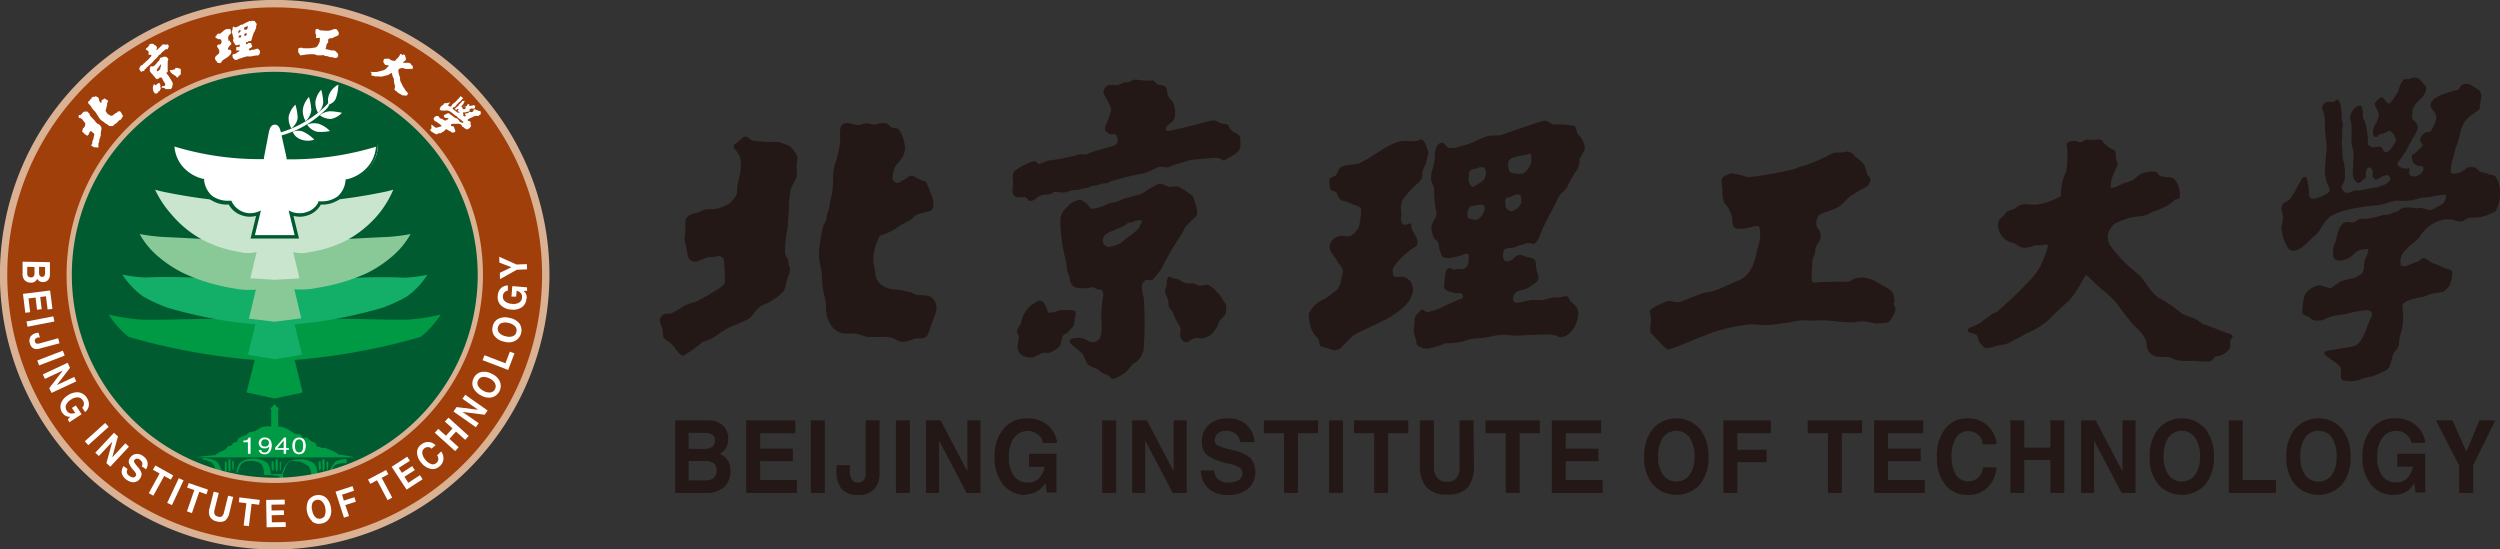 <svg xmlns="http://www.w3.org/2000/svg" xmlns:xlink="http://www.w3.org/1999/xlink" viewBox="0 0 257.94 56.69"><rect x="0" y="0" width="257.94" height="56.69" fill="#333333" stroke="none"/><defs><style>.cls-1{fill:none;}.cls-2{fill:#a13f0b;}.cls-3{fill:#dab293;}.cls-4{fill:#005c30;}.cls-5{clip-path:url(#clip-path);}.cls-6,.cls-7{fill:#094;}.cls-15,.cls-6,.cls-8,.cls-9{fill-rule:evenodd;}.cls-13,.cls-8{fill:#fff;}.cls-9{fill:#914623;}.cls-10{fill:#13ae67;}.cls-11{fill:#89c997;}.cls-12{fill:#cae5cd;}.cls-14,.cls-15{fill:#231815;}</style><clipPath id="clip-path"><path class="cls-1" d="M7.14,28.35A21.21,21.21,0,1,0,28.35,7.14,21.21,21.21,0,0,0,7.14,28.35"/></clipPath></defs><title>资源 1</title><g id="图层_2" data-name="图层 2"><g id="图层_1-2" data-name="图层 1"><path class="cls-2" d="M.38,28.35a28,28,0,1,1,28,28,28,28,0,0,1-28-28"/><path class="cls-3" d="M28.35,56.69A28.35,28.35,0,1,1,56.69,28.35,28.38,28.38,0,0,1,28.35,56.69m0-55.93A27.59,27.59,0,1,0,55.93,28.35,27.63,27.63,0,0,0,28.35.76"/><path class="cls-4" d="M7.14,28.35A21.21,21.21,0,1,1,28.35,49.56,21.2,21.2,0,0,1,7.14,28.35"/><g class="cls-5"><path class="cls-6" d="M28.32,41.68a1.76,1.76,0,0,1-.2.26c-.11.11-.26.21-.23.25l.09.08V44a3.13,3.13,0,0,0-.93.05,6.08,6.08,0,0,0-.59.35,1.6,1.6,0,0,1-.67.18c-.13,0-.33.29-.51.36a5.63,5.63,0,0,0-.54.21c-.22.11-.23.41-.36.46s-.33,0-.41.23-.42.17-.46.23-.35.42-.46.43a2.6,2.6,0,0,0-.86.46c-1.41.12-2,.23-2,.23l16.38,0A8,8,0,0,0,35,46.92a4.35,4.35,0,0,0-.82-.46,5.15,5.15,0,0,1-.56-.23c-.19-.06-.38,0-.44,0a.5.5,0,0,0-.38-.15c-.18,0-.14-.09-.21-.26s-.25-.18-.41-.26-.39-.35-.53-.39-.29,0-.38,0-.17-.29-.34-.34-.57-.07-.67-.18a6.42,6.42,0,0,0-.69-.42A2,2,0,0,0,28.7,44V42.23s.07,0,.06-.07-.14-.13-.23-.22a1.76,1.76,0,0,1-.21-.26"/><path class="cls-6" d="M20.85,47.28a.15.15,0,0,0,.14.13,2.92,2.92,0,0,1,.8.29c.45.26.52,1.17.52,1.17H23v.23h.55s-.33,0-.17.06.6,0,.55,0-.65.07-.52.07a4.07,4.07,0,0,0,.92,0c.09-.07,0-.36,0-.36h-1s0-.14-.11-.15H22.9s-.19-1-.8-1.24a3.17,3.17,0,0,0-1.25-.21"/><path class="cls-6" d="M23.2,47.58s0,.85,0,1,.18.07.18,0a7.1,7.1,0,0,0,0-.92c0-.08-.16,0-.16,0"/><path class="cls-6" d="M23.58,47.45a6,6,0,0,0,0,1.13c0,.06.2.07.2,0s0-1.1,0-1.15-.17-.09-.2,0"/><path class="cls-6" d="M24.05,47.51c-.11,0-.09.17-.09.34s0,.67.09.67.07-.59.07-.67,0-.35-.07-.34"/><path class="cls-6" d="M28.13,47.57c-.12,0-.12.09-.12.3s0,.7.14.7.09-.6.09-.72,0-.28-.11-.28"/><path class="cls-6" d="M28.57,47.37c-.18,0-.14.21-.14.41s0,.85.12.85.12-.61.12-.83,0-.43-.1-.43"/><path class="cls-6" d="M28.93,47.61c-.07,0-.07.06-.07.27s0,.69.07.69S29,48,29,47.85s0-.24-.11-.24"/><path class="cls-6" d="M33,47.57c-.12,0-.12.09-.12.3s0,.69.13.69.09-.59.09-.71,0-.28-.1-.28"/><path class="cls-6" d="M33.39,47.37c-.17,0-.14.21-.14.41s0,.85.12.85.12-.61.12-.83,0-.43-.1-.43"/><path class="cls-6" d="M33.76,47.61c-.07,0-.07.06-.07.27s0,.69.07.69.09-.59.11-.72,0-.24-.11-.24"/><path class="cls-7" d="M29.22,48.88a.84.84,0,0,0,0,.44,2.24,2.24,0,0,1-.52,0c-.07,0,.29,0,.22-.08a1.68,1.68,0,0,0-.18,0c-.08,0,.07,0,.08-.09s-.26,0-.29,0,.11-.07.11-.07l-.49,0,.1-.07h-1s.05-1.06-.56-1.3a2.16,2.16,0,0,0-1.46-.06c-.52.18-.65,1.06-.73,1.11a.09.09,0,0,1-.13,0,2.37,2.37,0,0,1,.32-.92,1.65,1.65,0,0,1,1.22-.5,2.27,2.27,0,0,1,1.7.45,2.15,2.15,0,0,1,.33,1.11l1.15,0a3.58,3.58,0,0,1,.43-1,1.63,1.63,0,0,1,1.22-.5,2.27,2.27,0,0,1,1.7.45,2.15,2.15,0,0,1,.33,1.11l1.14,0a3.14,3.14,0,0,1,.66-1.31,2.06,2.06,0,0,1,1.2-.27v.42a2.45,2.45,0,0,0-1.19.17,1.93,1.93,0,0,0-.48,1c0,.13.06.09,0,.16a2,2,0,0,1-.62.11c-.08,0,.3-.12.31-.14s-.54.13-.62.13l.33,0-.53,0,.16,0h-1s.05-1.06-.57-1.3A2.15,2.15,0,0,0,30,47.59c-.52.18-.65,1.06-.72,1.11a.75.75,0,0,0-.08.18"/></g><path class="cls-3" d="M28.35,49.83A21.48,21.48,0,1,1,49.83,28.35,21.5,21.5,0,0,1,28.35,49.83m0-42.42A20.94,20.94,0,1,0,49.29,28.35,21,21,0,0,0,28.35,7.41"/><path class="cls-8" d="M25.85,45.14h-.19c-.08.27-.22.3-.55.32v.17h.47v1.19h.27Z"/><path class="cls-8" d="M27.32,46.26a.56.56,0,0,0,.47-.2h0c-.06.44-.21.63-.48.63s-.33-.1-.35-.27h-.25c0,.16.13.45.6.45.7,0,.73-.77.73-.95s-.06-.78-.7-.78a.58.58,0,0,0-.65.58.56.56,0,0,0,.63.54"/><path class="cls-6" d="M27.36,46.07c-.17,0-.41,0-.41-.36a.36.36,0,0,1,.39-.38c.29,0,.41.17.41.36a.36.36,0,0,1-.39.38"/><polygon class="cls-8" points="29.81 46.41 29.81 46.23 29.52 46.23 29.52 45.14 29.31 45.14 28.38 46.2 28.38 46.41 29.27 46.41 29.27 46.82 29.52 46.82 29.52 46.41 29.81 46.41"/><polygon class="cls-6" points="29.26 45.47 29.27 45.47 29.27 46.23 28.62 46.23 29.26 45.47"/><path class="cls-8" d="M31.55,46c0-.35-.11-.86-.69-.86s-.7.51-.7.86.12.87.7.87.69-.52.69-.87"/><path class="cls-6" d="M31.28,46c0,.42-.13.68-.42.68s-.43-.26-.43-.68.14-.67.43-.67.42.25.42.67"/><path class="cls-8" d="M24,3c0-.1,0-.24.08-.25s.08.08.16.07a.61.61,0,0,0,.13,0l.17-.09c.11,0,.18-.11.29-.16s.18,0,.24-.06.63-.33.69-.34.13.05.18,0,.29,0,.33,0,.05.11.07.12a.41.41,0,0,1,.15.22,1.11,1.11,0,0,1-.07.2.35.35,0,0,1,0,.19,1.24,1.24,0,0,0-.12.3s-.11.15-.12.19c-.08.27-.17.46-.23.73,0,0-.06.13-.09.12a.18.18,0,0,0-.14,0s-.1,0-.13.06-.18,0-.2.09a.25.25,0,0,0,0,.17s.14,0,.16-.06.07-.08.12-.07a1.06,1.06,0,0,0,.18,0,.08.08,0,0,1,.08.07.49.49,0,0,0,.08.21.16.16,0,0,1,0,.1.45.45,0,0,1-.14.13,1.06,1.06,0,0,0-.17.1.11.11,0,0,0,0,.11c0,.06.06.06.09.06a2.23,2.23,0,0,1,.24-.08l.18,0a1.43,1.43,0,0,1,.22-.08c.07,0,.14-.07.2,0s.17.1.19.23a.41.41,0,0,1-.23.46c-.07,0,0-.05-.27,0l-.43.08a1.52,1.52,0,0,1-.23,0,1.31,1.31,0,0,0-.21,0c-.07,0-.13.06-.22.07a.77.77,0,0,0-.28.09,1.15,1.15,0,0,1-.28.07,1.09,1.09,0,0,1-.29.14c-.05,0-.19,0-.2-.08A1,1,0,0,1,24,5.92s0-.09,0-.12A.17.17,0,0,1,24,5.66s0-.07.06-.07,0,0,.09,0a1.1,1.1,0,0,0,.25-.12,2.49,2.49,0,0,1,.3-.19c0-.07,0-.09-.06-.08a.22.22,0,0,1-.14,0,.15.15,0,0,1-.12,0,.22.22,0,0,1,0-.11.65.65,0,0,1,0-.14s0-.1.06-.11l.07,0,.08,0h.08a.17.17,0,0,0,.06-.08.49.49,0,0,0,0-.16s-.05,0-.09,0l-.12.06-.11,0h-.09s0,0-.06-.07,0-.07-.05-.1-.08-.11-.1-.14a.52.52,0,0,1-.07-.16c0-.11.07-.2.05-.27a2.53,2.53,0,0,1-.1-.4s-.06-.1-.07-.17a.33.33,0,0,1,0-.14A.83.83,0,0,0,24,3"/><path class="cls-8" d="M23.83,2.92s0,.14,0,.2-.05.1,0,.23,0,.1-.1.17a2.23,2.23,0,0,0-.17.25.37.37,0,0,0,0,.25s0,.13,0,.17.09,0,.13,0,0,.06.06.12.1.12.11.18,0,.06,0,.08a1.18,1.18,0,0,0-.33.41.24.24,0,0,0,0,.15l.14,0s.12,0,.14.06a.25.25,0,0,1,.06.14c0,.21-.14.35-.3.49s-.43.28-.56.38-.19.26-.25.3-.08,0-.12,0-.09,0-.17,0,0-.1-.09-.14a.74.74,0,0,1-.12-.13.61.61,0,0,1-.08-.25.48.48,0,0,1,.22-.29s.11-.11.14-.13a.23.23,0,0,0,.08-.12.52.52,0,0,0,0-.11c0-.06,0-.1,0-.14a.18.18,0,0,0-.06-.1A.34.34,0,0,1,22.54,5s-.13-.12-.14-.19a.2.2,0,0,1,.16-.22h.12c.08,0,.13-.1.16-.17s0-.19,0-.27-.1-.09-.15-.1a.35.35,0,0,0-.17,0s-.1-.06-.12-.1,0,0-.09,0-.07-.15-.07-.19,0,0,.08-.07,0-.07.05-.11.08-.08.13-.1.14,0,.18,0c.25-.14.5-.47.75-.49a.49.49,0,0,0,.23,0c.07-.06.14.11.17.17"/><path class="cls-9" d="M25.56,2.71s0,.11,0,.14a.43.43,0,0,1-.11.21.69.69,0,0,1-.2,0c-.06,0-.08-.12-.08-.17s.22-.14.35-.2"/><path class="cls-9" d="M24.69,3.07c.09,0,.13,0,.13.12s-.09.13-.16.2-.07,0-.07,0,0-.11,0-.15.11-.1.14-.14"/><path class="cls-9" d="M25.36,3.44s.09,0,.1,0a.35.35,0,0,1,0,.12.25.25,0,0,1-.15.15s-.1,0-.1-.07,0-.11,0-.15a.37.37,0,0,0,.14-.07"/><path class="cls-9" d="M24.83,3.68a.05.05,0,0,1,.06,0,.27.27,0,0,1-.08.2s-.11,0-.17,0a.16.16,0,0,1,0-.09.21.21,0,0,1,0-.11l.19-.06"/><path class="cls-8" d="M16.57,5.94l.15,0s.1-.08.14-.08a1.17,1.17,0,0,1,.27,0c.06,0,.13.12.16.13a.24.24,0,0,1,.08.13,1.8,1.8,0,0,0-.07.27,1,1,0,0,1,0,.18c0,.2,0,.41,0,.62a1.77,1.77,0,0,1,0,.21s0,.06-.08.07-.06.08,0,.14a.53.53,0,0,0,.12.15,6.29,6.29,0,0,1,.45.74.33.33,0,0,1,0,.3s0,.16-.06.24-.06.14-.09.15a.1.1,0,0,1-.09,0s-.09,0-.12,0h-.12a.46.46,0,0,1-.17,0c-.05,0-.08,0-.15-.09s-.3,0-.32-.08.09-.12.1-.13.2,0,.23-.05.11-.12,0-.26a.47.47,0,0,0-.07-.12.85.85,0,0,1-.1-.17,1.13,1.13,0,0,1-.11-.24S16.65,8,16.63,8s-.11,0-.15,0a.6.6,0,0,1-.08.08.79.79,0,0,1-.16.08l-.09,0s-.06-.06-.1-.09L16,8a.76.76,0,0,1-.08-.11l-.15-.15c0-.07-.11-.11-.17-.2s-.13-.19-.14-.22,0-.25,0-.33l.09-.14a.4.4,0,0,1,.16,0l.09,0A.58.58,0,0,0,16,6.7s.1-.09.15-.15a.49.49,0,0,1,.1-.13s0,0,.08-.09a.45.45,0,0,0,.11-.13.23.23,0,0,1,.05-.1.59.59,0,0,1,0-.08s0,0,.07-.08"/><path class="cls-8" d="M17.5,7.23s.07,0,.13,0,.11,0,.14,0a.49.49,0,0,0,.13-.06s.1,0,.13,0L18.12,7c.05,0,.27,0,.35.07l.11,0a.35.35,0,0,1,.07.12.34.34,0,0,1,0,.15s0,.12,0,.17a.69.69,0,0,1,0,.13.31.31,0,0,1-.1.13s-.08,0-.11.07-.05.11-.08.13a.12.12,0,0,1-.14,0s-.05-.1-.09-.13a1.06,1.06,0,0,1-.19-.11c-.05-.07-.14-.06-.16-.1a.33.33,0,0,0-.15-.14.21.21,0,0,1-.05-.11s-.08-.11-.05-.17"/><path class="cls-8" d="M15.83,8.71c.1-.07.21.11.25.09a.71.71,0,0,0,.12-.13l.18-.11a.09.09,0,0,1,.07,0,.22.22,0,0,1,.05.11.38.38,0,0,1,.05.12l0,.13s-.05.07,0,.1.05.12,0,.19a.31.31,0,0,1-.07.14c0,.06-.09.06-.12.09s-.07.14-.12.17-.23.08-.3,0a.78.78,0,0,1-.05-.14s-.08-.05-.09-.08,0-.11,0-.15a.56.56,0,0,1,0-.36s.05-.11.08-.12"/><path class="cls-8" d="M15.3,4.65l.12-.05.13-.08s0,0,.1,0,.11,0,.15,0,.09.1.13.12a.36.36,0,0,1,.22.16c.09.13.05.16,0,.28s0,.1.07.06l.36-.35.2-.2s.08,0,.13,0,.1,0,.13,0a.2.2,0,0,0,.19,0,.1.1,0,0,1,.1,0l.07.13c.05.1-.07.25-.11.34s-.07,0-.15,0l-.2.15-.15.12-.13.13s-.08.09-.12.15-.09,0-.15.08a2.16,2.16,0,0,1-.16.22c-.18.19-.42.38-.42.43s-.09.06-.12.12-.09.07-.12.11-.08.07-.1.11a.29.29,0,0,1-.1.08.93.93,0,0,0-.1.1.21.21,0,0,1-.1.06L15.1,7s0,.08-.1.12-.08.09-.09.1,0,.08-.06.11,0,0-.11,0-.1.08-.15.08-.1-.06-.13-.13l-.08-.12a.15.15,0,0,1,0-.11,1,1,0,0,1,.19-.32s.08,0,.11,0,.08-.12.12-.15a2,2,0,0,0,.34-.31c.06-.06.14-.07.15-.12l.25-.28s.09-.08.08-.14-.05-.06-.06-.08-.07,0-.11,0a.16.16,0,0,1-.12,0s0-.06,0-.1a.87.87,0,0,1,0-.1.35.35,0,0,0,0-.12c0-.07-.22-.16-.26-.2a.12.12,0,0,1,0-.11c0-.07.09-.08.14-.12a.24.24,0,0,0,.07-.09l.09-.06s0-.06.06-.09"/><path class="cls-9" d="M16.51,6.73a.31.31,0,0,1,.1-.08s0,.08,0,.14a.74.74,0,0,1-.06.18c0,.09,0,.14-.08.21a.58.58,0,0,1-.13.14.1.1,0,0,1-.14,0,.14.14,0,0,1,0-.15,1.19,1.19,0,0,1,.15-.21.93.93,0,0,0,.05-.1s.06,0,.08-.1"/><path class="cls-8" d="M49,10.9a.28.28,0,0,1,0,.22c0,.07-.13.1-.2.09a.58.58,0,0,0-.24,0s-.12.07-.12.11a.23.23,0,0,1,0,.16c0,.05-.14,0-.42.12l-.25,0s0,.14.05.19-.12.08,0,.16.19.09.23,0-.06-.09-.07-.13.08-.15.1-.14a.18.18,0,0,0,.12,0s.08,0,.11,0,0-.1.11-.12a.17.17,0,0,1,.14,0s.09,0,.13,0l.12-.06c.07-.07,0-.19.1-.22s.46.16.51.17.05,0,.07,0a.13.13,0,0,1,.11.09,1.27,1.27,0,0,1,0,.18.13.13,0,0,1-.06.11s-.15.07-.16.12-.17,0-.27,0-.27.09-.4.15a.49.49,0,0,0-.13.06l-.15.07a.74.74,0,0,0-.17.12s0,.07,0,.09.17.06.2.07.08.05.09.09,0,.1,0,.12,0,0,0,.11.07.07.06.13a.59.59,0,0,1-.17.26.58.58,0,0,1-.26.13.74.74,0,0,1-.36-.23s-.08-.06-.13,0A.19.19,0,0,1,47.7,13s-.09-.1-.15-.15a.57.57,0,0,0-.42-.08.41.41,0,0,1-.19,0h-.25a.24.24,0,0,0-.16.11s0,0,0,.08.13,0,.17.08.1,0,.13,0,0,.12.06.21a1.6,1.6,0,0,0,.08.2s0,.08,0,.12-.12.1-.19.1a.25.25,0,0,1-.15,0l-.17-.12-.13-.07c-.06,0-.27-.2-.33-.14s-.1.12-.16.16l-.16.12a.5.5,0,0,0-.19.12.29.29,0,0,1-.17,0c-.11,0-.23.16-.34.1a1.67,1.67,0,0,1-.23-.12c-.09-.08-.11-.06-.17-.1a.53.53,0,0,1-.19-.21c0-.05.07-.1.11-.13s0-.34,0-.39.08,0,.15.06.23.18.3.22.4-.09.55-.13.08,0,0-.13a1.41,1.41,0,0,0-.21-.16,1.18,1.18,0,0,1-.22-.17s-.19-.08-.22-.11-.1-.07-.1-.18a.24.24,0,0,0,0-.09s.07-.1.09-.12a1.18,1.18,0,0,1,.18-.11.33.33,0,0,1,.28.08s.06.13.09.16a1.13,1.13,0,0,0,.2.05c.07,0,.12.09.18.12a.47.47,0,0,0,.14.05s.06,0,.09,0,.09-.08.13-.09a.64.64,0,0,0,.16-.06s-.06-.08-.08-.1-.1,0-.16,0a.49.49,0,0,1-.17-.06.16.16,0,0,1-.08-.1c0-.06,0-.07,0-.11a.35.35,0,0,1,.15-.1c.05,0,.18-.13.34-.12s.09.12.14.13l.08,0a1.49,1.49,0,0,1,.14.12l.17.12s.08.08.13.09l.12.06.09,0a1.54,1.54,0,0,1,.12.13s.09.08.1.1,0,.09.08.14.14,0,.17.07.18,0,.19-.06a1,1,0,0,0-.17-.14s-.14-.13-.18-.15a.75.75,0,0,1-.27-.23.53.53,0,0,0-.15-.11l-.16-.1a1.65,1.65,0,0,0-.23-.2l-.18-.13a.9.9,0,0,0-.27-.12.94.94,0,0,0-.27,0,.24.24,0,0,1-.12,0c-.17,0-.32,0-.43-.07a.13.13,0,0,1,0-.14.68.68,0,0,1,.16-.28c.08-.07.14,0,.24-.21a.14.14,0,0,1,.13-.06.2.2,0,0,0,.1,0,3.23,3.23,0,0,0,.42-.09s0,0,0,0a1,1,0,0,1-.17.23.07.07,0,0,0,0,.12.5.5,0,0,0,.18.09s.07,0,.09,0,0-.09.06-.12l.12-.16.31-.24a4,4,0,0,1,.28-.31.7.7,0,0,0,.15-.18c0-.05.1-.08.15,0l.08.08s0,0,.07,0,0,0,0,.08a1.06,1.06,0,0,1-.09.11s-.1.09-.11.12a.13.13,0,0,1-.07.08.2.2,0,0,0-.09.07s-.08.05-.11.09l-.19.2s-.05.11-.12.16l-.1.09c-.06,0-.14,0-.16.07a.14.14,0,0,0,0,.11s.11.06.14.09l.09.09a.78.78,0,0,1,.18.13.41.41,0,0,0,.11.06.26.26,0,0,0,.11,0,.05.05,0,0,0,.06,0c0-.05,0-.07-.08-.1s-.11,0-.11-.06,0-.07.05-.1.07-.09,0-.11-.11,0-.13.06-.07,0-.1,0-.07,0-.09,0a.18.18,0,0,1,.06-.17,2.41,2.41,0,0,0,.24-.21c.06,0,.09-.13.14-.17l.22-.21.06-.09a.26.26,0,0,1,.15-.05.15.15,0,0,1,.12,0s0,.11-.09.16a.11.11,0,0,0,0,.09,1.44,1.44,0,0,1-.22.27c-.05,0,0,.06,0,.09s.11.09.11.14,0,.08,0,.1.18,0,.22,0,.11-.18.09-.21-.09,0-.14-.07-.08,0-.1,0S47.89,11,48,11a.48.48,0,0,0,.16-.07.75.75,0,0,0,.09-.18s.14,0,.16,0,0,.13,0,.16.17,0,.26,0,.15-.09.23-.06,0,.05.07.06.06,0,.07.05"/><path class="cls-8" d="M8.16,11.87s.09,0,.13,0,.09-.09.15-.13l.13-.15a.35.35,0,0,1,.11-.07s.08,0,.12,0a.4.4,0,0,1,.22,0,.65.65,0,0,1,.08.09l.14.13s0,.12.08.22a1.14,1.14,0,0,0,.14.16l.27.28.15.19.13.14a.18.18,0,0,0,.13.06l.07.05.11.06s.06.13.14.24a.2.2,0,0,1,0,.16,1,1,0,0,1-.06.33c0,.1,0,.26,0,.33a1.71,1.71,0,0,1-.09.27,1.23,1.23,0,0,0-.08.38c0,.06-.06.13-.08.2a2.73,2.73,0,0,1,0,.39c0,.06-.18,0-.27,0a.55.55,0,0,0-.16,0c-.05,0-.1-.07-.14-.09l-.14-.06a.14.14,0,0,1,0-.13s.07-.06.08-.1a1.3,1.3,0,0,0,0-.21.77.77,0,0,1,.09-.2c.05-.13.06-.29.09-.39s.05-.17,0-.23l-.28-.25a.17.17,0,0,0-.1,0,.5.5,0,0,1-.1.14.77.77,0,0,0-.06.15s0,.08-.07.09A.11.11,0,0,1,9,14a.91.91,0,0,1-.16-.11.31.31,0,0,1-.12-.07,1,1,0,0,0-.19-.19.16.16,0,0,1,0-.22c0-.07,0-.15.1-.21a1.47,1.47,0,0,0,.1-.13.94.94,0,0,0,.07-.22c0-.08,0-.15-.07-.22s-.16-.23-.27-.34a.32.32,0,0,0-.28-.11.09.09,0,0,1-.06-.06.36.36,0,0,0,0-.15.08.08,0,0,1,0-.08"/><path class="cls-8" d="M9.57,10c.06-.05.1,0,.14,0s.06,0,.08-.05a.17.17,0,0,1,.12,0,.61.61,0,0,1,.22.12c.13.13.07.25.12.36a1.37,1.37,0,0,0,.1.14c.08.05.16,0,.14-.08s0-.12,0-.16.12,0,.22-.12.19.05.27.07a.44.44,0,0,1,.15.1.09.09,0,0,1,0,.12l-.08.16a.35.35,0,0,0,0,.17c0,.08-.05.13-.06.22a1,1,0,0,1-.1.34c0,.07.13.25.18.32a.58.58,0,0,0,.13.11c.09,0,.14.12.27.13a.39.39,0,0,0,.25-.11,1.09,1.09,0,0,1,.13-.11s.09-.07.11-.07.1,0,.11-.06a.61.61,0,0,1,.15-.12c.08,0,.19,0,.25.09s.08.17.13.25.09.12.08.18-.09.12-.12.17a.43.43,0,0,1-.1.18s-.11,0-.14.07a.46.46,0,0,0-.16.14l-.15.16a1.46,1.46,0,0,0-.16.09c-.07.05-.14.16-.2.19l-.14,0a1,1,0,0,1-.23,0,1.81,1.81,0,0,1-.19-.15l-.24-.14-.13-.11a.61.61,0,0,0-.14-.1,1.28,1.28,0,0,1-.21-.16c-.09-.09-.08-.13-.25-.33,0,0,0-.11-.06-.13s-.06-.11-.12-.18-.11-.17-.13-.19l-.23-.24a.71.71,0,0,1-.12-.18,1.87,1.87,0,0,0-.2-.28,1.14,1.14,0,0,1-.16-.16c0-.07,0-.1,0-.15s.1-.07.14-.11a.83.83,0,0,0,.07-.13s.09-.05.11-.07,0-.11.09-.15"/><path class="cls-8" d="M34.73,3.05a.26.26,0,0,1,.09.09,2,2,0,0,1,.12.19.76.76,0,0,1,0,.16s0,.09,0,.11-.15.11-.31.17a1,1,0,0,0-.23.11.48.48,0,0,1-.18.07c-.17,0-.3,0-.35.13s0,.11,0,.27a.25.25,0,0,1-.08.1.18.18,0,0,0-.06.1.53.53,0,0,1-.06.1s0,.07,0,.11-.09.26-.06.31a4,4,0,0,1,.55.13c.07,0,.11,0,.16,0l.14,0,.14.07.13.12c0,.05.14.09.15.2a.66.66,0,0,1,0,.14,0,0,0,0,0,0,0,.09.09,0,0,1,0,.07.2.2,0,0,1-.08.1.18.18,0,0,1-.12.08l-.19,0a1.21,1.21,0,0,0-.19-.08l-.21,0-.34-.11s-.25,0-.31-.08a.81.81,0,0,0-.32,0l-.32,0c-.11,0-.24-.08-.34-.1a3.09,3.09,0,0,0-.65,0c-.27,0-.79.12-.82.1s-.13-.2-.22-.34a.38.38,0,0,1,0-.16.49.49,0,0,0,0-.2c.05-.06.31-.09.35-.09s.12.06.18.06l.42,0H32l.46-.07c.3,0,.4-.37.47-.48A.61.61,0,0,0,33,4.07c0-.06,0-.14,0-.16s-.13,0-.17,0a.4.4,0,0,1-.21,0c-.06,0,0-.12,0-.2a.54.54,0,0,0-.07-.26.4.4,0,0,1,0-.19s0-.15,0-.18.1-.08.19-.1.18.11.26.14a6.26,6.26,0,0,0,.7.05h.21A2.33,2.33,0,0,0,34.46,3a.36.36,0,0,1,.14,0c.07,0,.1,0,.13,0"/><path class="cls-8" d="M41.58,5.58c.05,0,.21.1.21.13a.4.4,0,0,0,.08.23c0,.06,0,.08,0,.14s0,.09,0,.12l-.21.16s-.09.1-.07.12.06,0,.1,0l.13,0s.1,0,.15,0,.17,0,.2,0,.22.07.22.12.08.11.16.18.05.22,0,.33,0,.06-.09,0-.08,0-.15,0a1.17,1.17,0,0,1-.31,0,.37.37,0,0,1-.18,0,.83.83,0,0,0-.18-.07,1,1,0,0,0-.3,0,.56.56,0,0,0-.16.07.25.25,0,0,0-.08.21,2.48,2.48,0,0,0,.17.67c0,.11,0,.39.11.53a3.42,3.42,0,0,1,.19.4,1.24,1.24,0,0,0,.14.18,1.18,1.18,0,0,1,.08.16l.25.3s.08.07.08.11-.07,0-.08.07,0,.09-.08.1a.25.25,0,0,1-.24,0s-.08,0-.11,0-.06,0-.08,0a.79.79,0,0,1-.16-.1s-.11-.05-.18-.1A.53.53,0,0,1,41,9.51c-.06-.11-.16-.11-.22-.17a.23.23,0,0,1-.08-.17.56.56,0,0,0,0-.48,3.41,3.41,0,0,1-.06-.43s0-.2-.06-.25-.13-.41-.16-.47-.26.16-.42.21-.28.06-.5.13a1.14,1.14,0,0,1-.45,0c-.08,0-.26,0-.32,0s-.2-.06-.26-.07a.29.29,0,0,1-.14,0s0-.08,0-.12,0-.12,0-.16l-.09-.1s0-.06.12,0h.21l.16,0s.07,0,.1,0a7.63,7.63,0,0,0,.79-.2A1,1,0,0,0,40,6.9s.11-.08.12-.12-.07,0-.1-.06l-.08,0a.53.53,0,0,0-.12,0,.19.19,0,0,1-.1-.06c-.05,0-.05-.11-.12-.16a.32.32,0,0,1,0-.33c0-.07.07-.11.13-.11a1,1,0,0,1,.14,0s.08,0,.13,0a.38.38,0,0,1,.12,0c.05,0,.15.1.22.14a1.11,1.11,0,0,0,.44.08.85.85,0,0,1,.27-.3,1.15,1.15,0,0,0,.14-.2.62.62,0,0,0,.1-.19.06.06,0,0,1,.09,0c.11,0,.11.07.14.09s.1,0,.13,0"/><path class="cls-7" d="M28.35,41.12l-2.91-.63.84-3.35a66,66,0,0,1-13-2.38,9.33,9.33,0,0,1-2.07-2.31,19.54,19.54,0,0,0,3.29.52c2.92.12,7.5-.27,10.81.09,0,0,1.53,0,3.06,0s3.06,0,3,0c3.31-.36,7.89,0,10.81-.09a19.54,19.54,0,0,0,3.29-.52,9.11,9.11,0,0,1-2.07,2.31,65.74,65.74,0,0,1-13,2.38l.83,3.35Z"/><path class="cls-10" d="M28.35,29c2.18,0,4.43,0,4.41,0a55.57,55.57,0,0,1,9-.35,14.34,14.34,0,0,0,2.33-.3A8,8,0,0,1,42,30.58a15.85,15.85,0,0,1-2.59,1.19,51.38,51.38,0,0,1-6.23,1.38c-1,.12-1.94.25-2.78.31l.77,3.14-2.79.47-2.8-.47.77-3.14c-.84-.06-1.8-.19-2.77-.31a51,51,0,0,1-6.23-1.38,15.48,15.48,0,0,1-2.59-1.19,8.08,8.08,0,0,1-2.13-2.25,14.34,14.34,0,0,0,2.33.3,55.57,55.57,0,0,1,9,.35s2.23,0,4.42,0"/><path class="cls-11" d="M28.37,33.19h-.05l-2.64-.31.72-3a8.1,8.1,0,0,1-2.35-.14A19.63,19.63,0,0,1,19,28.22a12.39,12.39,0,0,1-2.59-1.68,8.39,8.39,0,0,1-2-2.39,21,21,0,0,0,2.28.29c1.33.07,3.88.16,7.36.45,0,0,2.19,0,4.34,0s4.32,0,4.33,0c3.48-.29,6-.38,7.37-.45a20.3,20.3,0,0,0,2.27-.29,8.39,8.39,0,0,1-2,2.39,12.13,12.13,0,0,1-2.59,1.68,19.63,19.63,0,0,1-5.06,1.48,8,8,0,0,1-2.34.14l.71,3Z"/><path class="cls-12" d="M28.35,28.87l-2.52-.16L26.48,26a3.42,3.42,0,0,1-1.75,0,12.41,12.41,0,0,1-3.64-1.16,10.94,10.94,0,0,1-3.39-2.71A10.57,10.57,0,0,1,16,19.57a12.74,12.74,0,0,0,1.37.32,55.25,55.25,0,0,0,8,1h5.84a55,55,0,0,0,8-1,12.74,12.74,0,0,0,1.37-.32A10.46,10.46,0,0,1,39,22.16a11.1,11.1,0,0,1-3.4,2.71A12.32,12.32,0,0,1,32,26a3.42,3.42,0,0,1-1.75,0l.65,2.72Z"/><path class="cls-13" d="M26.07,24.43,26.66,22a2.51,2.51,0,0,1-1.59.05,2.17,2.17,0,0,1-1.37-1.14,3,3,0,0,1-2-.56,2.75,2.75,0,0,1-.86-1.72,4.27,4.27,0,0,1-2.24-1.4,3.84,3.84,0,0,1-.84-2.38A29.8,29.8,0,0,0,27,16.24l.49-2.54c.06-.27.18-1,.83-1h0c.64,0,.77.78.82,1l.49,2.54A29.8,29.8,0,0,0,39,14.87a3.78,3.78,0,0,1-.84,2.38,4.23,4.23,0,0,1-2.24,1.4A2.69,2.69,0,0,1,35,20.37a3,3,0,0,1-2,.56,2.14,2.14,0,0,1-1.36,1.14A2.53,2.53,0,0,1,30,22l.6,2.41Z"/><path class="cls-4" d="M30.85,24.61h-5l.57-2.33a2.8,2.8,0,0,1-.65.08,2.36,2.36,0,0,1-.75-.12,2.41,2.41,0,0,1-1.42-1.13h-.13a3,3,0,0,1-1.89-.61,2.8,2.8,0,0,1-.91-1.72,4.28,4.28,0,0,1-2.22-1.43,4,4,0,0,1-.88-2.49v-.24l.24.07a29.32,29.32,0,0,0,9,1.37h0c.1-.52.44-2.23.47-2.4v0c.06-.32.22-1.16,1-1.16h0c.76,0,.93.84,1,1.16v0c0,.17.37,1.88.47,2.4h0a29.32,29.32,0,0,0,9-1.37l.24-.07v.24a4,4,0,0,1-.88,2.49A4.28,4.28,0,0,1,36,18.79a2.78,2.78,0,0,1-.9,1.72,3.13,3.13,0,0,1-2,.6,2.34,2.34,0,0,1-1.42,1.13,2.31,2.31,0,0,1-.75.12,2.88,2.88,0,0,1-.65-.08Zm-4.55-.35h4.1l-.62-2.54.32.14a2.6,2.6,0,0,0,.83.14,1.91,1.91,0,0,0,.64-.1,2,2,0,0,0,1.26-1l0-.13.14,0h.23a2.68,2.68,0,0,0,1.66-.53,2.48,2.48,0,0,0,.79-1.59V18.5l.14,0A4.07,4.07,0,0,0,38,17.14a3.59,3.59,0,0,0,.79-2,30.24,30.24,0,0,1-8.91,1.3h-.31l0-.14L29,13.74v0c-.09-.43-.23-.88-.64-.88h0c-.42,0-.56.45-.64.88v0l-.49,2.54,0,.14h-.32a30.24,30.24,0,0,1-8.91-1.3,3.67,3.67,0,0,0,.79,2,4.08,4.08,0,0,0,2.14,1.33l.13,0v.14a2.54,2.54,0,0,0,.79,1.59,2.71,2.71,0,0,0,1.67.53h.22l.14,0,.05.13A2.15,2.15,0,0,0,25.76,22a2.53,2.53,0,0,0,.83-.14l.33-.14Z"/><path class="cls-13" d="M28.11,13.86a2.58,2.58,0,0,0,.56-.12,11.23,11.23,0,0,0,5-2.88c.11-.12.26-.31.26-.31.12-.21.21.14-.2.64a10.54,10.54,0,0,1-5.6,3c-.27,0-.31-.33,0-.37"/><path class="cls-8" d="M30.08,13.27A2,2,0,0,1,29.79,12a2.42,2.42,0,0,1,.69-1.2,5.41,5.41,0,0,1,.23,1.34c0,.57-.63,1.11-.63,1.11"/><path class="cls-8" d="M31.55,12.52a2.07,2.07,0,0,1-.3-1.27A2.48,2.48,0,0,1,31.88,10a5.73,5.73,0,0,1,.24,1.36,1.84,1.84,0,0,1-.57,1.13"/><path class="cls-8" d="M30.18,13.6a1.46,1.46,0,0,1,1.13,0,4.09,4.09,0,0,1,1.12.81,2.08,2.08,0,0,1-1.32,0,1.41,1.41,0,0,1-.93-.86"/><path class="cls-8" d="M32.82,11.65a2.06,2.06,0,0,1-.27-1.21,2.37,2.37,0,0,1,.59-1.18,5.68,5.68,0,0,1,.21,1.3,1.73,1.73,0,0,1-.53,1.09"/><path class="cls-8" d="M33.9,10.77a1,1,0,0,0,.79-.73,4.44,4.44,0,0,0,.22-1.31,2,2,0,0,0-.87.86,1.55,1.55,0,0,0-.14,1.18"/><path class="cls-8" d="M31.68,12.86a1.89,1.89,0,0,1,1.22-.08,2.9,2.9,0,0,1,1.14.74,4.37,4.37,0,0,1-1.35.07,1.75,1.75,0,0,1-1-.73"/><path class="cls-8" d="M33,11.89a1.8,1.8,0,0,1,1.12-.41,7,7,0,0,1,1.16.16,2.15,2.15,0,0,1-1.1.63A1.85,1.85,0,0,1,33,11.89"/><path class="cls-13" d="M5.15,27.05v1.26a.89.89,0,0,1-.2.59.69.69,0,0,1-.53.2.65.65,0,0,1-.53-.25l-.06-.09a.42.42,0,0,1-.09.16.61.61,0,0,1-.55.24.84.84,0,0,1-.65-.25,1,1,0,0,1-.21-.73V27Zm-2.34.48v.66a.4.4,0,0,0,.09.32.41.41,0,0,0,.3.11.3.3,0,0,0,.26-.1.5.5,0,0,0,.1-.33v-.64Zm1.22,0v.62a.52.52,0,0,0,.08.31.29.29,0,0,0,.25.1.23.23,0,0,0,.22-.1.63.63,0,0,0,.07-.32v-.59Z"/><polygon class="cls-13" points="2.37 30.32 5.17 29.97 5.41 31.87 5.16 31.9 4.91 31.93 4.74 30.57 4.15 30.64 4.3 31.9 4.06 31.93 3.82 31.96 3.67 30.7 2.94 30.79 3.11 32.21 2.86 32.24 2.61 32.27 2.37 30.32"/><polygon class="cls-13" points="5.5 32.64 5.56 32.9 5.61 33.17 2.84 33.71 2.79 33.44 2.73 33.17 5.5 32.64"/><path class="cls-13" d="M6,34.9l.07.26.07.26-2,.53a.9.9,0,0,1-.68,0,.8.8,0,0,1-.38-.54.83.83,0,0,1,.07-.69,1.1,1.1,0,0,1,.67-.38l.16,0,.14.5L4,34.8a.76.76,0,0,0-.35.17.28.28,0,0,0-.05.27.29.29,0,0,0,.15.2.52.52,0,0,0,.3,0Z"/><polygon class="cls-13" points="6.48 36.18 6.58 36.43 6.67 36.69 4.04 37.7 3.94 37.45 3.85 37.19 6.48 36.18"/><polygon class="cls-13" points="4.63 39.09 4.53 38.86 4.42 38.63 6.98 37.43 7.1 37.69 7.22 37.95 5.86 39.73 7.66 38.89 7.76 39.12 7.87 39.35 5.31 40.54 5.2 40.3 5.08 40.05 6.48 38.23 4.63 39.09"/><path class="cls-13" d="M6.45,42.63a1.13,1.13,0,0,1-.16-1A1.62,1.62,0,0,1,7,40.79a1.68,1.68,0,0,1,1.11-.31,1.2,1.2,0,0,1,.85.57,1.19,1.19,0,0,1,.21.79,1.08,1.08,0,0,1-.39.68l-.3-.46a.46.46,0,0,0,.17-.33.52.52,0,0,0-.09-.39A.63.63,0,0,0,8.05,41a1.19,1.19,0,0,0-.73.23,1.2,1.2,0,0,0-.51.56.66.66,0,0,0,.1.61h0a.57.57,0,0,0,.48.27,1.27,1.27,0,0,0,.37-.07h0l-.34-.51.41-.26.59.91-1.27.83L7,43.27,7.24,43H7.18a.85.85,0,0,1-.74-.41Z"/><polygon class="cls-13" points="10.85 43.64 11.03 43.84 11.21 44.04 9.11 45.93 8.93 45.73 8.75 45.53 10.85 43.64"/><polygon class="cls-13" points="10.2 47.05 10.02 46.88 9.83 46.71 11.76 44.65 11.96 44.84 12.17 45.03 11.58 47.19 12.93 45.74 13.12 45.91 13.3 46.09 11.38 48.15 11.18 47.97 10.98 47.78 11.59 45.57 10.2 47.05"/><path class="cls-13" d="M14.62,48.11a.46.46,0,0,0,.06-.36.63.63,0,0,0-.25-.32.45.45,0,0,0-.31-.11.34.34,0,0,0-.26.16.21.21,0,0,0,0,.23,3.36,3.36,0,0,0,.32.43,1.89,1.89,0,0,1,.43.7.9.9,0,0,1-.79.92,1.25,1.25,0,0,1-.77-.27,1.17,1.17,0,0,1-.48-.65,1,1,0,0,1,.18-.75l.42.31a.46.46,0,0,0-.08.37.59.59,0,0,0,.25.33.76.76,0,0,0,.38.16.31.31,0,0,0,.32-.37,1.51,1.51,0,0,0-.27-.38,2.19,2.19,0,0,1-.47-.75.63.63,0,0,1,.15-.56.81.81,0,0,1,.6-.36,1,1,0,0,1,.74.24,1,1,0,0,1,.43.61,1,1,0,0,1-.15.73Z"/><polygon class="cls-13" points="16.47 48.85 15.78 48.47 15.9 48.25 16.03 48.03 17.87 49.05 17.75 49.27 17.63 49.49 16.94 49.11 15.82 51.14 15.58 51.01 15.35 50.88 16.47 48.85"/><polygon class="cls-13" points="18.45 49.33 18.69 49.45 18.94 49.56 17.74 52.12 17.5 52 17.25 51.89 18.45 49.33"/><polygon class="cls-13" points="20.05 50.56 19.31 50.31 19.39 50.07 19.47 49.84 21.46 50.52 21.38 50.76 21.3 51 20.56 50.74 19.8 52.94 19.55 52.85 19.29 52.76 20.05 50.56"/><path class="cls-13" d="M23.66,52.94a1.32,1.32,0,0,1-.45.79,1.08,1.08,0,0,1-.85.06,1,1,0,0,1-.69-.46,1.21,1.21,0,0,1-.05-.9l.43-1.7.26.06.26.07-.43,1.72a.72.72,0,0,0,0,.47.43.43,0,0,0,.33.24.46.46,0,0,0,.41,0,.75.75,0,0,0,.23-.42l.43-1.73.26.07.26.06Z"/><polygon class="cls-13" points="25.42 51.92 24.64 51.82 24.67 51.57 24.7 51.32 26.8 51.58 26.77 51.83 26.73 52.08 25.96 51.98 25.68 54.29 25.41 54.25 25.14 54.22 25.42 51.92"/><polygon class="cls-13" points="27.51 54.4 27.46 51.58 29.37 51.55 29.38 51.8 29.38 52.05 28.01 52.07 28.02 52.67 29.29 52.65 29.3 52.89 29.3 53.13 28.03 53.16 28.05 53.89 29.47 53.87 29.48 54.12 29.48 54.37 27.51 54.4"/><path class="cls-13" d="M32.22,53.79a1.91,1.91,0,0,1-.42-2.13,1.24,1.24,0,0,1,1.79-.35,1.68,1.68,0,0,1,.54,1A1.58,1.58,0,0,1,34,53.44a1.13,1.13,0,0,1-.82.57,1.12,1.12,0,0,1-1-.22m1.33-.63a1.26,1.26,0,0,0,.05-.74,1.24,1.24,0,0,0-.33-.68.6.6,0,0,0-.56-.16.58.58,0,0,0-.45.36,1.22,1.22,0,0,0,0,.75,1.24,1.24,0,0,0,.32.67.64.64,0,0,0,1-.2"/><polygon class="cls-13" points="35.49 53.41 34.62 50.73 36.37 50.16 36.45 50.4 36.53 50.63 35.29 51.04 35.48 51.65 36.57 51.3 36.64 51.53 36.72 51.76 35.63 52.11 36.01 53.24 35.75 53.33 35.49 53.41"/><polygon class="cls-13" points="38.9 49.55 38.21 49.92 38.09 49.7 37.97 49.48 39.84 48.49 39.95 48.71 40.07 48.93 39.38 49.3 40.47 51.34 40.23 51.47 39.99 51.6 38.9 49.55"/><polygon class="cls-13" points="41.95 50.52 40.41 48.16 42.02 47.12 42.15 47.33 42.29 47.54 41.14 48.28 41.47 48.78 42.53 48.09 42.66 48.3 42.8 48.5 41.73 49.19 42.13 49.81 43.33 49.03 43.47 49.24 43.6 49.45 41.95 50.52"/><path class="cls-13" d="M45.52,46.58a1.22,1.22,0,0,1,.23.82,1.07,1.07,0,0,1-.41.72,1,1,0,0,1-.92.25,1.67,1.67,0,0,1-.94-.61,1.72,1.72,0,0,1-.45-1,1,1,0,0,1,.4-.87,1.15,1.15,0,0,1,.76-.29,1.12,1.12,0,0,1,.75.34l-.42.35a.5.5,0,0,0-.37-.16.58.58,0,0,0-.58.65,1.35,1.35,0,0,0,.33.67,1.31,1.31,0,0,0,.59.43.54.54,0,0,0,.53-.11.51.51,0,0,0,.2-.37.57.57,0,0,0-.12-.42Z"/><polygon class="cls-13" points="44.86 44.65 45.04 44.45 45.22 44.25 46.01 44.96 46.69 44.2 45.9 43.5 46.08 43.3 46.27 43.09 48.36 44.98 48.18 45.18 48 45.38 47.05 44.53 46.37 45.28 47.32 46.14 47.14 46.34 46.96 46.54 44.86 44.65"/><polygon class="cls-13" points="49.39 43.66 49.24 43.87 49.1 44.08 46.79 42.46 46.95 42.23 47.11 42 49.33 42.28 47.71 41.14 47.86 40.94 48 40.73 50.31 42.35 50.16 42.57 50 42.79 47.72 42.5 49.39 43.66"/><path class="cls-13" d="M50.74,41a1.59,1.59,0,0,1-1.11-.2,1.76,1.76,0,0,1-.81-.81,1.14,1.14,0,0,1,.07-1,1.1,1.1,0,0,1,.79-.61,1.63,1.63,0,0,1,1.12.22,1.53,1.53,0,0,1,.79.8,1.22,1.22,0,0,1-.85,1.6m.35-1.43a1.21,1.21,0,0,0-.54-.5,1.4,1.4,0,0,0-.74-.18.65.65,0,0,0-.49.92,1.34,1.34,0,0,0,.56.51,1.22,1.22,0,0,0,.72.17.59.59,0,0,0,.47-.34.6.6,0,0,0,0-.58"/><polygon class="cls-13" points="52.43 38.17 49.79 37.16 49.89 36.91 49.98 36.65 52.15 37.48 52.61 36.28 52.85 36.37 53.08 36.46 52.43 38.17"/><path class="cls-13" d="M53.13,35.18a1.56,1.56,0,0,1-1.12.07,1.69,1.69,0,0,1-1-.59,1.16,1.16,0,0,1-.17-1,1.1,1.1,0,0,1,.62-.79,1.67,1.67,0,0,1,1.14-.06,1.6,1.6,0,0,1,1,.58,1.24,1.24,0,0,1-.44,1.77m0-1.47a1.23,1.23,0,0,0-.65-.36,1.29,1.29,0,0,0-.76,0,.64.64,0,0,0-.25,1,1.17,1.17,0,0,0,.66.36,1.18,1.18,0,0,0,.75,0,.58.58,0,0,0,.37-.44.62.62,0,0,0-.12-.56"/><path class="cls-13" d="M54.31,30.84a1.12,1.12,0,0,1-.47.86,1.6,1.6,0,0,1-1.1.24,1.64,1.64,0,0,1-1.06-.44,1.16,1.16,0,0,1-.32-1,1.13,1.13,0,0,1,.32-.76,1.07,1.07,0,0,1,.72-.29l0,.54a.47.47,0,0,0-.34.16.53.53,0,0,0-.17.36.64.64,0,0,0,.21.58,1.31,1.31,0,0,0,.72.26,1.16,1.16,0,0,0,.74-.13.65.65,0,0,0,.3-.54h0a.58.58,0,0,0-.21-.52,1.2,1.2,0,0,0-.34-.17h0l-.06.61-.48,0,.09-1.08,1.52.13,0,.36-.37,0,0,0a.86.86,0,0,1,.33.78Z"/><polygon class="cls-13" points="53.32 27.83 51.59 28.8 51.58 28.47 51.57 28.15 52.77 27.57 52.77 27.57 51.53 27.1 51.52 26.8 51.51 26.49 53.29 27.29 54.36 27.25 54.37 27.52 54.38 27.79 53.32 27.83"/><path class="cls-14" d="M69.67,43.37H73a2.27,2.27,0,0,1,1.56.5,1.77,1.77,0,0,1,.57,1.4,1.67,1.67,0,0,1-.64,1.41.91.91,0,0,1-.23.15,1.8,1.8,0,0,1,.43.25,1.7,1.7,0,0,1,.67,1.44,2.25,2.25,0,0,1-.66,1.75,2.78,2.78,0,0,1-1.91.59H69.67Zm1.38,2.94H72.7a1.25,1.25,0,0,0,.8-.22.81.81,0,0,0,.27-.66.65.65,0,0,0-.28-.58,1.6,1.6,0,0,0-.85-.19H71.05Zm0,3.25H72.8a1.14,1.14,0,0,0,.84-.26,1,1,0,0,0,.29-.8.85.85,0,0,0-.29-.7,1.35,1.35,0,0,0-.87-.23H71.05Z"/><polygon class="cls-14" points="76.99 50.86 76.99 43.37 82.06 43.37 82.06 44.03 82.06 44.7 78.43 44.7 78.43 46.29 81.8 46.29 81.8 46.93 81.8 47.58 78.43 47.58 78.43 49.53 82.22 49.53 82.22 50.2 82.22 50.86 76.99 50.86"/><polygon class="cls-14" points="83.66 43.37 84.38 43.37 85.1 43.37 85.1 50.86 84.39 50.86 83.66 50.86 83.66 43.37"/><path class="cls-14" d="M89.31,43.37h1.44v5.39a2.39,2.39,0,0,1-.56,1.72,2.21,2.21,0,0,1-1.66.59,2.14,2.14,0,0,1-1.71-.64,3,3,0,0,1-.51-2V48h1.37v.45a1.81,1.81,0,0,0,.19,1,.7.7,0,0,0,.65.33.74.74,0,0,0,.61-.24,1.3,1.3,0,0,0,.18-.78Z"/><polygon class="cls-14" points="92.44 43.37 93.16 43.37 93.88 43.37 93.88 50.86 93.16 50.86 92.44 50.86 92.44 43.37"/><polygon class="cls-14" points="96.89 50.86 96.21 50.86 95.54 50.86 95.54 43.37 96.29 43.37 97.05 43.37 99.81 48.63 99.81 43.37 100.49 43.37 101.16 43.37 101.16 50.86 100.44 50.86 99.73 50.86 96.89 45.46 96.89 50.86"/><path class="cls-14" d="M105.89,51.07A3,3,0,0,1,103.5,50a4.28,4.28,0,0,1-.88-2.85,4.36,4.36,0,0,1,.92-2.91A3.09,3.09,0,0,1,106,43.17a3.13,3.13,0,0,1,2.07.68,2.7,2.7,0,0,1,1,1.85H107.6a1.23,1.23,0,0,0-.5-.86,1.53,1.53,0,0,0-1-.37,1.74,1.74,0,0,0-1.47.7,3.24,3.24,0,0,0-.53,2,3.14,3.14,0,0,0,.51,1.94,1.75,1.75,0,0,0,1.49.67h0a1.49,1.49,0,0,0,1.31-.69,2.88,2.88,0,0,0,.38-.93h-1.62V46.82H109v4h-1l-.14-1-.08.12a2.27,2.27,0,0,1-2,1.06Z"/><polygon class="cls-14" points="113.72 43.37 114.43 43.37 115.16 43.37 115.16 50.86 114.44 50.86 113.72 50.86 113.72 43.37"/><polygon class="cls-14" points="118.16 50.86 117.49 50.86 116.81 50.86 116.81 43.37 117.57 43.37 118.33 43.37 121.09 48.63 121.09 43.37 121.76 43.37 122.44 43.37 122.44 50.86 121.72 50.86 121 50.86 118.16 45.46 118.16 50.86"/><path class="cls-14" d="M127.94,45.62a1.16,1.16,0,0,0-.43-.85,1.62,1.62,0,0,0-1-.31,1.28,1.28,0,0,0-.86.26.92.92,0,0,0-.31.73.56.56,0,0,0,.33.52,5.86,5.86,0,0,0,1.35.43,4.8,4.8,0,0,1,2,.85,2.37,2.37,0,0,1-.26,3.2,3.21,3.21,0,0,1-2.07.62,2.94,2.94,0,0,1-2-.66,2.52,2.52,0,0,1-.79-1.87h1.39a1.19,1.19,0,0,0,.39.92,1.59,1.59,0,0,0,1.05.32,2.06,2.06,0,0,0,1.08-.24.78.78,0,0,0,.38-.67.72.72,0,0,0-.28-.63,3.66,3.66,0,0,0-1.16-.41,5.76,5.76,0,0,1-2.19-.86,1.75,1.75,0,0,1-.55-1.43,2.16,2.16,0,0,1,.73-1.73,2.84,2.84,0,0,1,2-.64,2.68,2.68,0,0,1,1.88.66,2.53,2.53,0,0,1,.81,1.79Z"/><polygon class="cls-14" points="132.48 44.7 130.4 44.7 130.4 44.04 130.4 43.37 136 43.37 136 44.03 136 44.7 133.92 44.7 133.92 50.86 133.2 50.86 132.48 50.86 132.48 44.7"/><polygon class="cls-14" points="137.13 43.37 137.84 43.37 138.56 43.37 138.56 50.86 137.85 50.86 137.13 50.86 137.13 43.37"/><polygon class="cls-14" points="141.78 44.7 139.7 44.7 139.7 44.04 139.7 43.37 145.3 43.37 145.3 44.03 145.3 44.7 143.22 44.7 143.22 50.86 142.5 50.86 141.78 50.86 141.78 44.7"/><path class="cls-14" d="M152.07,48a3.42,3.42,0,0,1-.65,2.32,2.8,2.8,0,0,1-2.13.71,2.72,2.72,0,0,1-2.1-.74A3.33,3.33,0,0,1,146.5,48V43.37h1.44v4.72a1.82,1.82,0,0,0,.34,1.21,1.23,1.23,0,0,0,1,.4,1.27,1.27,0,0,0,1-.37,1.91,1.91,0,0,0,.31-1.24V43.37h1.44Z"/><polygon class="cls-14" points="155.35 44.7 153.27 44.7 153.27 44.04 153.27 43.37 158.87 43.37 158.87 44.03 158.87 44.7 156.79 44.7 156.79 50.86 156.07 50.86 155.35 50.86 155.35 44.7"/><polygon class="cls-14" points="160.11 50.86 160.11 43.37 165.19 43.37 165.19 44.03 165.19 44.7 161.55 44.7 161.55 46.29 164.92 46.29 164.92 46.93 164.92 47.58 161.55 47.58 161.55 49.53 165.35 49.53 165.35 50.2 165.35 50.86 160.11 50.86"/><path class="cls-14" d="M170.54,50a4.23,4.23,0,0,1-.9-2.85,4.38,4.38,0,0,1,.9-2.91,3.25,3.25,0,0,1,4.84,0,4.44,4.44,0,0,1,.89,2.91,4.28,4.28,0,0,1-.89,2.85,3.29,3.29,0,0,1-4.84,0m3.79-1a3.18,3.18,0,0,0,.5-1.9,3.35,3.35,0,0,0-.5-1.95,1.7,1.7,0,0,0-2.75,0,3.35,3.35,0,0,0-.5,1.95,3.18,3.18,0,0,0,.5,1.9,1.72,1.72,0,0,0,2.75,0"/><polygon class="cls-14" points="177.81 50.86 177.81 43.37 182.71 43.37 182.71 44.03 182.71 44.7 179.25 44.7 179.25 46.4 182.27 46.4 182.27 47.05 182.27 47.69 179.25 47.69 179.25 50.86 178.53 50.86 177.81 50.86"/><polygon class="cls-14" points="188.6 44.7 186.51 44.7 186.51 44.04 186.51 43.37 192.12 43.37 192.12 44.03 192.12 44.7 190.03 44.7 190.03 50.86 189.32 50.86 188.6 50.86 188.6 44.7"/><polygon class="cls-14" points="193.36 50.86 193.36 43.37 198.43 43.37 198.43 44.03 198.43 44.7 194.8 44.7 194.8 46.29 198.17 46.29 198.17 46.93 198.17 47.58 194.8 47.58 194.8 49.53 198.59 49.53 198.59 50.2 198.59 50.86 193.36 50.86"/><path class="cls-14" d="M206,48.24a3.16,3.16,0,0,1-.94,2.06,2.86,2.86,0,0,1-2.05.77A2.8,2.8,0,0,1,200.69,50a4.38,4.38,0,0,1-.85-2.85,4.54,4.54,0,0,1,.85-2.91A2.79,2.79,0,0,1,203,43.17a2.86,2.86,0,0,1,3,2.67h-1.44a1.45,1.45,0,0,0-.49-1,1.51,1.51,0,0,0-1-.36,1.44,1.44,0,0,0-1.26.7,3.53,3.53,0,0,0-.45,1.93,3.37,3.37,0,0,0,.45,1.88,1.53,1.53,0,0,0,2.3.28,1.65,1.65,0,0,0,.49-1.07Z"/><polygon class="cls-14" points="207.42 43.37 208.13 43.37 208.85 43.37 208.85 46.18 211.55 46.18 211.55 43.37 212.27 43.37 212.99 43.37 212.99 50.86 212.27 50.86 211.55 50.86 211.55 47.47 208.85 47.47 208.85 50.86 208.14 50.86 207.42 50.86 207.42 43.37"/><polygon class="cls-14" points="216.06 50.86 215.39 50.86 214.72 50.86 214.72 43.37 215.47 43.37 216.22 43.37 218.99 48.63 218.99 43.37 219.66 43.37 220.34 43.37 220.34 50.86 219.62 50.86 218.9 50.86 216.06 45.46 216.06 50.86"/><path class="cls-14" d="M222.69,50a4.23,4.23,0,0,1-.89-2.85,4.38,4.38,0,0,1,.89-2.91,3.25,3.25,0,0,1,4.84,0,4.44,4.44,0,0,1,.89,2.91,4.28,4.28,0,0,1-.89,2.85,3.29,3.29,0,0,1-4.84,0m3.79-1a3.11,3.11,0,0,0,.5-1.9,3.27,3.27,0,0,0-.5-1.95,1.7,1.7,0,0,0-2.75,0,3.35,3.35,0,0,0-.49,1.95,3.18,3.18,0,0,0,.49,1.9,1.72,1.72,0,0,0,2.75,0"/><polygon class="cls-14" points="229.96 50.86 229.96 43.37 230.68 43.37 231.4 43.37 231.4 49.53 234.82 49.53 234.82 50.2 234.82 50.86 229.96 50.86"/><path class="cls-14" d="M236.79,50a4.28,4.28,0,0,1-.89-2.85,4.44,4.44,0,0,1,.89-2.91,3.25,3.25,0,0,1,4.84,0,4.38,4.38,0,0,1,.89,2.91,4.23,4.23,0,0,1-.89,2.85,3.29,3.29,0,0,1-4.84,0m3.8-1a3.18,3.18,0,0,0,.49-1.9,3.35,3.35,0,0,0-.49-1.95,1.59,1.59,0,0,0-1.38-.7,1.57,1.57,0,0,0-1.37.7,3.27,3.27,0,0,0-.5,1.95,3.18,3.18,0,0,0,.49,1.9,1.72,1.72,0,0,0,2.76,0"/><path class="cls-14" d="M247,51.07A2.91,2.91,0,0,1,244.64,50a4.28,4.28,0,0,1-.89-2.85,4.36,4.36,0,0,1,.92-2.91,3.09,3.09,0,0,1,2.49-1.08,3.16,3.16,0,0,1,2.07.68,2.78,2.78,0,0,1,1,1.85h-1.44a1.28,1.28,0,0,0-.51-.86,1.51,1.51,0,0,0-1-.37,1.75,1.75,0,0,0-1.47.7,3.24,3.24,0,0,0-.53,2,3.14,3.14,0,0,0,.51,1.94,1.75,1.75,0,0,0,1.49.67h0a1.49,1.49,0,0,0,1.3-.69,2.88,2.88,0,0,0,.38-.93h-1.62V46.82h2.89v4h-1l-.14-1L249,50a2.27,2.27,0,0,1-2,1.06Z"/><polygon class="cls-14" points="253.73 48.05 251.33 43.37 252.18 43.37 253.04 43.37 254.48 46.62 254.47 46.62 255.82 43.37 256.64 43.37 257.45 43.37 255.17 48.02 255.17 50.87 254.46 50.87 253.73 50.87 253.73 48.05"/><path class="cls-15" d="M162.4,13a6.82,6.82,0,0,0-2-.15c-.33,0-.63-.39-1-.39s-3.39,1.08-4.47,1.45c-.38.13-1,0-1.48.15-.73.23-1.21.53-1.88.78-.23.08-1,.27-1.1.34a2.71,2.71,0,0,1-.85.09c-.46,0-.45-.54-.88-.54s-.76.8-.69,1.42a6.51,6.51,0,0,1-.28,1.4,4,4,0,0,0-.13.83c0,.45.34.84.32,1.07a11.3,11.3,0,0,0,.26,2.53c.07.41-.54.92-.54,1.57a3,3,0,0,0,.28,1c.08.16.54.36.5.93a1.67,1.67,0,0,0,.22.65c.07.19,0,.36.28.43a1.89,1.89,0,0,0,.56.08c.2,0,.54-.14.69-.15a4.1,4.1,0,0,0,.75-.21c.31-.15.55-.18.59.08a3.28,3.28,0,0,1-.11,1,1,1,0,0,1-.43.38,1.44,1.44,0,0,1-.48,0c-.21,0-.29.08-.5.08s-.24-.15-.45-.15c-.38,0-.41.36-.45.61a5.68,5.68,0,0,0-.09.81c0,.15-.11.49,0,.67s.28.29.69.35a1.07,1.07,0,0,0,.82.11c.16,0,.58.19.33.56a18.94,18.94,0,0,0-2,.88,7.2,7.2,0,0,1-1.58.54c-.3,0-.34-.23-.54-.26s-.37.33-.43.35a1,1,0,0,0-.39.82c0,.16,0,.51-.06.71-.07.71.23,1,.26,1.56,0,.36.82.64,1.16.6a9.24,9.24,0,0,0,1.84-.56,9.72,9.72,0,0,0,1.79-.17,4.06,4.06,0,0,1,1.72-.35,8.67,8.67,0,0,0,1.43-.24,7.76,7.76,0,0,1,1.27-.13,7.65,7.65,0,0,0,1.45.09c.2,0,1.34-.09,2.65-.11,1.49,0,1.2.32,1.62.28,1-.08,1.77-1.38,1.77-2.54,0-.82-1-1.06-1-1.58-.28-.3-.78.11-1.21,0a5.62,5.62,0,0,0-1.38.28,8.75,8.75,0,0,1-1.12,0c-.41,0-1.28.28-1.49.28s-.54,0-.54-.43a.91.91,0,0,1,.35-.65c.34-.22.88-.26,1.12-.41a4.44,4.44,0,0,0,1-.69.87.87,0,0,0,.17-.56,3.68,3.68,0,0,1-.28-1.36.52.52,0,0,0-.43-.5,5.31,5.31,0,0,1-1.08-.34,1,1,0,0,0-.78.36c-.13.18-.71.52-1,.18a1.29,1.29,0,0,1,0-1c.18-.35,1.1-.21,1.28-.38s.73-.18.86-.28a1,1,0,0,1,.82,0c.18.1.58-.42.67-.66.56-1.56,1.31-2.64,2-4.19.1-.25.79-.79.9-1a8.39,8.39,0,0,1,1-1.77,1.84,1.84,0,0,0,.26-1.1c0-.15.53-.78.56-1.19a2.3,2.3,0,0,0-.69-1.4c-.14-.13-.22-.72-.34-.82m-10,9.58c-.21.11-.67,0-1-.1a1.08,1.08,0,0,1-.08-.59,1,1,0,0,1,.28-.62,7.69,7.69,0,0,1,1.16-.2.31.31,0,0,1,.33.35,1.59,1.59,0,0,1-.67,1.16m.73-4.46c-.06.56-.67.71-1.14,1.08-.24.18-.43-.26-.43-.26-.24-.22-.1-.67-.11-1,0-.69.76-.45,1-.69.62-.15.82.07.73.85m3.61,2.91a1.44,1.44,0,0,1-1,.76c-.13,0-.56-.31-.56-.52s-.11-.67.11-.91c.43,0,.63-.22.91-.3s.54,0,.58.21a3.77,3.77,0,0,1,0,.76M158,16.73a2.34,2.34,0,0,1-.82,1.17,3.06,3.06,0,0,1-1.23-.07c-.36-.13-.36-.73-.33-1.07.07-.67,1.44-.64,2.29-.91.1.09.09.68.09.88"/><path class="cls-15" d="M144.72,28.56c-.21,0-.69,0-.89,0a1.4,1.4,0,0,1-.1-.91,7.24,7.24,0,0,1,2.35-2.22c.16-.1.16-.27.17-.47,0-.35-.12-.46-.5-1.17-.19-.37-.08-.71-.25-.73s-.51.29-.8,0-.09-.83-.09-1a2.39,2.39,0,0,1,.13-1.51A12.56,12.56,0,0,1,146,19.17c.43-.39.74-.65.73-1,0-.78.39-1.1.41-1.36s.31-1,.22-1.19c-.16-.39-.41-1.47-.91-1.18-.3.17-.62.15-1.4.1-1.53-.08-3.34,1.71-4.94,2.36a10.39,10.39,0,0,1-1.15.13c-.33.09-.7.17-.86.51s-.16.52-.41.63-.54.23-.54.35,0,1.05.28,1.16.38,0,.52.35.35.67.63.69a4.37,4.37,0,0,1,1,.36c.33.13,1,.22.84.78a7.68,7.68,0,0,1-.24,1.64c-.26.39-.6.85-1.08.89-.2,0-.57-.07-.78-.05a1.24,1.24,0,0,0-1.14,1.19c0,.41.71,1.24.71,1.25a1.7,1.7,0,0,0,.37.58,1.2,1.2,0,0,1,.3.67c0,.25-.17.5-.19.85a2.42,2.42,0,0,1-.17.64,1.55,1.55,0,0,1-.65.67,10,10,0,0,1-.91.67,2.89,2.89,0,0,0-1.6,1.53,4.2,4.2,0,0,0,.28,1.62,3.09,3.09,0,0,0,.63.89c.25.29.09.77.43.88a8.73,8.73,0,0,1,1,.28c.22.16.71,0,.71,0,.41-.17,1.08-1.19,1.79-1.6s2.66-1.19,3.67-1.83,2.09-1.42,2.24-2.7a1.84,1.84,0,0,0-.23-.86,1.58,1.58,0,0,0-.8-.52"/><path class="cls-15" d="M122.25,23.5a13.78,13.78,0,0,1,1.19-1.21,1.39,1.39,0,0,0,0-.91,7.16,7.16,0,0,0-.39-1.16,8.32,8.32,0,0,0-1.42-.93c-.19-.13-.8,0-1,0a4.49,4.49,0,0,0-.86-.33.79.79,0,0,0-.58.19,3.55,3.55,0,0,0-.49.27,5.76,5.76,0,0,0-.57.36,2.48,2.48,0,0,1-1,.39c-.45.13-.52.21-.71.21a3.38,3.38,0,0,0-.93.33c-.44.2-1,.21-1.25.35a4.3,4.3,0,0,1-1.7.49,4.41,4.41,0,0,0-.39-.51c-.37-.27-.47-.39-.82-.44-.25.11-.64.25-.92.41-.27.44-1,.68-1,1.81,0,.2,0,.65.09,1.6a13.36,13.36,0,0,0,.26,1.58c.07.48.27,1,.27,1.23s.08.61.1.84c.08,0,.14.36.19.43.1.31.05.52.22.8a1.33,1.33,0,0,0,.39.35,4.87,4.87,0,0,0,1.09.1c.2,0,.48-.12.67-.12s.54.33.87.24c.14,0,.28.38.28.54a10.38,10.38,0,0,0-.18,1.6,5.83,5.83,0,0,0,0,1.19c0,.19,0,.66,0,.86-.06,1-.39,1.25-1.07,1.25-.19,0-.65-.47-1.33-.45-.1,0-.92,0-.9.37s1.08.86,1.41,1.43c.23.4.27.72.49.94a3,3,0,0,0,.93.46c.23.11.32.29.55.43s.61.19.7.3a.57.57,0,0,0,.45.31,4.42,4.42,0,0,0,1-.51c.5-.25.78-.93,1.07-1.07A2.06,2.06,0,0,0,118,36a36,36,0,0,0,0-5.3,3.06,3.06,0,0,1-.18-1.18c0-.41.43-.72.57-.66a.62.62,0,0,0,.62-.08,10.9,10.9,0,0,0,.82-1.05,33.3,33.3,0,0,1,1.87-3.26,9,9,0,0,0,.57-1m-4.78.06a4.29,4.29,0,0,1-.88.78c-.49.3-.68.59-1.07.82a3.53,3.53,0,0,1-1.12.35.65.65,0,0,1-.64-.64.82.82,0,0,1,.45-.76,11.75,11.75,0,0,1,1.48-.63,3.17,3.17,0,0,0,.57-.37c.19-.17.47-.07.76-.25a1.83,1.83,0,0,1,.74-.1c.14,0-.1.47-.29.8"/><path class="cls-15" d="M126.14,30.82c-.31-.42-1.23-1.52-1.65-1.44a5.06,5.06,0,0,1-.68.1c-.19,0-.56-.28-.8-.24a2.29,2.29,0,0,1-.81-.08c-.19-.05-.68-.43-.81-.41-.41.06-.54-.23-.8-.19-.33.25-.11.84-.27,1.06a.93.93,0,0,0-.06.73,2.25,2.25,0,0,1,.31,1.17c0,.31.51.55.53,1a12.26,12.26,0,0,0,.66,1.21c.11.28,0,.68,0,.9.09.43.37.68.63.68s.45-.29.82-.39.57,0,.78,0a2.19,2.19,0,0,0,.93-.37,4.41,4.41,0,0,0,.53-.62c.2-.24.26-.72.45-.92s.44-.32.58-.76a1.94,1.94,0,0,0,0-.82,3.53,3.53,0,0,0-.43-.63"/><path class="cls-15" d="M110.74,33.69a1.73,1.73,0,0,0,.13-.78,1.25,1.25,0,0,0,.1-.7c0-.16-.23-.2-.43-.2a10.37,10.37,0,0,0-1.23,0,3.5,3.5,0,0,1-1.07.26c-.24,0-.28-1.25-1-1.25-.2,0-.54.29-.8.43a3,3,0,0,0-1.09,1.87c-.07.25-.43.62-.43.82s.21.5.21.7-.15.68-.15.88c0,.85.69,1.17,1.42,1.17.35,0,1-.44,1.19-.49s.57.12.9-.09a2.56,2.56,0,0,0,.78-.53c.27-.32.2-.66.39-1.11.07-.18.47-.28.55-.41a5.61,5.61,0,0,1,.53-.59"/><path class="cls-15" d="M127.66,13.78a1.28,1.28,0,0,1-.9-.8c-.09-.21-.54-.19-.76-.25s-.54-.33-.74-.31a11.23,11.23,0,0,0-1.7.39c-.47.15-2.45.6-3,.7-.31.06-.33-.29-.17-.51.62-.52.89-.53.85-1.54s-.52-1.17-.68-1.5-.14-.84-.29-1-.79-.19-.88-.27c-.25-.2-.25-.39-.49-.39a7.46,7.46,0,0,1-1,0,5.33,5.33,0,0,0-.75-.08c-.35,0-.35.14-.64.24s-.5,0-.64.07a1.63,1.63,0,0,1-.65.26c-.4,0-.8-.16-1.13.19a.68.68,0,0,0-.23.63c.11.31.89,1.44.76,1.85a6.5,6.5,0,0,1-.24.74l-.23.59a1.07,1.07,0,0,0-.14.62,1,1,0,0,0,.59.45c.25,0,.49-.1.62.2a1.29,1.29,0,0,1,.1.6c-.14.33-.62.45-.88.51a19.92,19.92,0,0,0-2.15.66c-.27.22-.7,0-1.17.16a18.34,18.34,0,0,1-2.75.55c-.31,0-1,.39-1.15.39s-.34-.34-.53-.3a6.35,6.35,0,0,0-2,1,.86.86,0,0,0-.19.7c0,.41.06.79,0,.88-.06.41-.08.9.27,1.07s.79,0,1,.06c.44.2.26.45.56.39a.9.9,0,0,0,.68-.39,3,3,0,0,1,.77-.27c.37,0,.74,0,.93-.24a1.63,1.63,0,0,1,.57,0,1.76,1.76,0,0,0,.72,0,5.05,5.05,0,0,1,.82-.23,1.71,1.71,0,0,0,.76-.1c.24-.13.45,0,.9-.23.27-.14.8-.14,1-.24.31-.2.75,0,1-.27a25.79,25.79,0,0,1,3.55-.88c.61-.17,1.32-.6,1.51-.64.46-.08.84.1,1.05,0a8.42,8.42,0,0,1,1.09-.39l1.08-.33,1.19-.14c.2,0,1.3-.09,1.5-.1.55,0,.72.37.88.26.47-.3,1.58-.75,1.64-1.39a9,9,0,0,0,0-.92.56.56,0,0,0-.41-.45"/><path class="cls-15" d="M257.5,18.24c-.24-.28-.63-.16-.81-.29s-.49-.14-.71-.2-.43-.41-.64-.47a2.3,2.3,0,0,0-.77,0,2.27,2.27,0,0,1-1.13.62c-.21,0-.56.08-.58-.18a3.81,3.81,0,0,1,.2-1.26c.1-.39.22-.84.25-1s.28-.77.3-.85c.27-.82.25-1.69,1-2.41.43-.43,1.37-.94,1.27-1.06S256,10.3,256,10a.77.77,0,0,0-.24-.69,6.3,6.3,0,0,0-.94-.59.89.89,0,0,0-.87.1c-.13.1-.19.32-.26.38-.26.17-2.66.54-2.91,1.53-.13.49.59.77.58,1.4a2.14,2.14,0,0,1-.21.76c-.11.22-.28.65-.46.7s-.53,0-.82.4c-.43.64.08.78.09.95s-.35.44-.46.54a1.18,1.18,0,0,1-.57.45c-.13,0-.14.71.19,1s.7.11.88.28c.21.52-.45,1-1,1-.72,0-.21-.94-.53-.85-.6.16-1.27-.3-1.08-.57s.92-1.26.89-1.29c.77-1.58,1.21-1.94,1.18-2.39s-.49-.76-.55-.81,0-.87,0-1a3.07,3.07,0,0,1,.87-1.13c.35-.32.72-1,.44-1.31S249.68,8,249.21,8a1.14,1.14,0,0,0-.55.12c-.13.09-.38,0-.56.05-.45.21-.54,1-.69,1.29s-.73,1.22-.93,1.22-.56-.64-.77-.63-.71.54-.7.7.38.68.42,1.12a2.25,2.25,0,0,1-.38,1c-.21.36-.36,1.15,0,1.25s.18-.22.62-.29.78-.36.89-.34.9.74.53,1.26c-.14.2-.49,1-1,.93-.16,0-.24-.38-.41-.51s-.87.14-1.09-.05-.29-.1-.28-.49a8.4,8.4,0,0,0-.3-2.11.84.84,0,0,1-.21-.62c0-.44-.07-1.06-.31-1a1,1,0,0,0-.64.35,1.73,1.73,0,0,0-.39.92,4.26,4.26,0,0,1,.15.62,18,18,0,0,1,0,1.88c0,.34.26.9.22,1.31,0,.21-.08,1.74-.08,1.94a1,1,0,0,0,.51.94c.22.09.35-.15.49-.26s.37-.18.34-.48.06-.74.3-.83.49.34.43.55a.55.55,0,0,0,.22.67c.13.13.53-.22.73-.29.37-.14.66-.28.8.07a.36.36,0,0,1-.08.43,2,2,0,0,1-.57.38c-.19,0-.53.24-.74.25a6.85,6.85,0,0,0-1.33.24,6.09,6.09,0,0,1-.82.06c-.22,0-.69.31-.95.25a.88.88,0,0,1-.48-.49c-.09-.23.28-.56.34-1,0-.2,0-.63,0-.84a4.29,4.29,0,0,0-.22-1.14c0-.25-.07-1.36-.1-1.7s.08-.61.05-.87a2.2,2.2,0,0,1,0-.69.73.73,0,0,0,0-.62c-.13-.2,0-.67-.08-1s0-.5-.13-.82-.07-.36-.29-.44-.2.21-.36.22a5.27,5.27,0,0,0-.69,0c-.38.09-.72.68-.47.83a3.49,3.49,0,0,1,.22,1.44c0,1.38.24,2,.18,2.52-.09.93-.18,2.17-.18,2.38a5,5,0,0,0,.2,1.16,3.72,3.72,0,0,1,.3.8c0,.2-.32.34-.39.39a3.8,3.8,0,0,1-1.15.45.44.44,0,0,1-.59-.44,6.31,6.31,0,0,0-.27-1.72c-.16-.13-.38,0-.38,0-.57.85-.84,1.65-1.34,2.22a1.77,1.77,0,0,1-.55.36.81.81,0,0,0-.3.78c.35,1.16-.05,1.31,0,1.92a4.5,4.5,0,0,0,.62,1.91.68.68,0,0,0,.8.33c.78-.14,1.28-.95,2.09-1.59a3.46,3.46,0,0,0,.48-.57,5.67,5.67,0,0,1,1-1.33,6.35,6.35,0,0,1,1.63-.66c.41-.11,1.07-.21,1.38-.28a17.18,17.18,0,0,1,1.8-.22,7.12,7.12,0,0,0,1.11-.24,3.17,3.17,0,0,1,1.11-.26,4.89,4.89,0,0,0,2.2-.23c.19-.1,1.1-.08,1.4-.2a4.74,4.74,0,0,1,1.33-.15,1,1,0,0,1-.56,1.07c-.22.05-.79.49-1,.49a2.76,2.76,0,0,1-.91-.22c-.17,0-.56.07-.89,0a3.39,3.39,0,0,0-1.1,0c-.18.11-.51.31-.46.34-.65.19-.6.16-.77.27s-.79.11-.93.17a9.76,9.76,0,0,1-1.25.3c-.28.07-.84,0-1.09.1-.08,0-.25.18-.44.29s-.93-.13-1.17.09c-.73.66-.67,1.78-.84,2a2,2,0,0,0-.22,1.08c0,.37,0,.57.3.73a1.29,1.29,0,0,0,.8,0,2.25,2.25,0,0,0,.95-.5,1.66,1.66,0,0,1,.83-.55c.22,0,.82-.21.76.07a4.21,4.21,0,0,1-.36,1c-.11.22-.06.78-.14,1s-.06.33-.28.46a2.61,2.61,0,0,1-.79.4,8.43,8.43,0,0,0-1.31.35c-.35.19-.84.66-1.06.67s-.88-.29-1.09-.29a2.16,2.16,0,0,0-1.5.94,4.36,4.36,0,0,0-.25,1.23c0,.21-.14.76.13.9a2.81,2.81,0,0,1,.56.25c.48.47.82.31,1.23.31a14.41,14.41,0,0,1,1.37-.5,10,10,0,0,0,1.67-.29A10.8,10.8,0,0,1,244.2,32c.58.06.62.42.48.68-.46.83-.83,2.67-1.74,3-.43.14-1.29.24-2.2.41-.52.09-1.05.08-.9.44s1.69,1,1.7,1.61c0,.34-.1.89.1,1.06a3.07,3.07,0,0,0,1.76,0,4.44,4.44,0,0,1,1.18-.32A10.41,10.41,0,0,0,246,38.3c.73-.23.67-1.24,1-1.94.06-.08.54-.48.52-.89a4,4,0,0,1,.28-1.36,8.66,8.66,0,0,0,.15-1.18,13.12,13.12,0,0,0-.09-1.38c0-.53,1.59-.82,2-.9.25,0,.6-.22.86-.29.52-.14.8-.14,1.26-.24.27-.05.52-.37.73-.62a3.18,3.18,0,0,0,.31-1.25c.08-.37-.39-.47-.48-.49-.6-.19-1-.44-1.21-.5-.67-.16-.94-.61-1.23-.63s-.42.34-.71.38a11,11,0,0,0-1.08.43c-.29.07-.56,0-.61-.12a1.71,1.71,0,0,1,.21-1.19A6,6,0,0,1,249,25.06a2.56,2.56,0,0,0,.79-.84,3.77,3.77,0,0,1,2.15-1.52,2.53,2.53,0,0,1,1.25,0,1.29,1.29,0,0,0,1,.09,1.1,1.1,0,0,1,.77-.33,4.61,4.61,0,0,0,2.53-.67,3.89,3.89,0,0,0,.46-1.67,3.11,3.11,0,0,0-.43-1.85"/><path class="cls-15" d="M82.32,16.32a2.75,2.75,0,0,0-.74-1.15c-.15-.17-.57-.26-.69-.33a2.13,2.13,0,0,0-.78-.2c-.2,0-1,0-1.21,0-.37-.07-.84-.06-1.18-.13s-.54-.39-.73-.41a.47.47,0,0,0-.46.2,3.38,3.38,0,0,1-.75.58.44.44,0,0,0,0,.48,2.09,2.09,0,0,1,.66,1.7c0,1-.34,1.5-.4,2.64,0,.59-.39.83-.65,1.21a5.14,5.14,0,0,1-1.35.61,4.92,4.92,0,0,1-1,.07c-.46,0-.87.34-1.33.42s-1,.3-1,.95a8.18,8.18,0,0,1-.09,1.65,2.34,2.34,0,0,0,.19.8,4.22,4.22,0,0,0,.22,1.17.7.7,0,0,0,.45.38c.19.09.53,0,.72-.09a6.13,6.13,0,0,1,.94-.34,3.32,3.32,0,0,0,1-.13s.42.09.53.32A20.16,20.16,0,0,1,74.79,29c0,.49-.66.81-1,1a18.64,18.64,0,0,1-2.13,1.19,3.8,3.8,0,0,0-1.23.46,8.06,8.06,0,0,1-1.15.68c-.22.1-.52,0-.74.07a.77.77,0,0,0-.48.66c0,.14.2.56.28.88s0,.82.22,1a7.42,7.42,0,0,1,.79.61c.37.39.84,1.28,1.22,1.12a15.85,15.85,0,0,0,1.93-1.39,7.21,7.21,0,0,0,1.23-.52,8.79,8.79,0,0,1,2-1.19,14.61,14.61,0,0,0,1.57-.71c.39-.25.8-1.19,1.48-1.41a5.94,5.94,0,0,0,1.71-1.05,1.39,1.39,0,0,0,.56-.88c.14-.78.41-1.3.45-1.61s-.12-.45-.15-.75,0-.33-.08-.48-.29-.26-.28-.83c0-.38.06-1,.09-1.22.07-.59.18-1,.21-1.44.09-1.3.12-1.75.13-2.36a9.9,9.9,0,0,1,.17-1.3c.24-.57.54-1.06.59-1.26a5.75,5.75,0,0,0,0-1.16c0-.27.11-.4.06-.76"/><path class="cls-15" d="M95.92,30.58a3.75,3.75,0,0,0-1.16-.13,1.81,1.81,0,0,1-.74-.29,3.49,3.49,0,0,1-.75-.16,5.36,5.36,0,0,0-1.06-.14,2.39,2.39,0,0,1-1.48-.66c-.53-.6-.37-1.17-.54-1.76a2.54,2.54,0,0,1-.07-1,5.92,5.92,0,0,1,.67-2.14,5.53,5.53,0,0,0,1.94-.94,13.65,13.65,0,0,1,1.21-.67c.25-.18.45-.5.88-.62s.65-.18,1-.26a.6.6,0,0,0,.49-.56,3.24,3.24,0,0,0-.17-1.08c-.27-.45-.42-1.42-.82-1.51-.69-.16-1.14-.66-1.44-.51s-.45.41-.9.51c-.24.4-.81.24-.9-.31a4.24,4.24,0,0,1,.21-1c.28-.67,1-.91,1.09-2A4.26,4.26,0,0,0,93,13.79c-.11-.24-.29-.51-.47-.54a1.56,1.56,0,0,1-.61-.14c-.21-.15-.27-.4-.74-.43a8,8,0,0,0-1,.19,7,7,0,0,0-.8-.16c-.2,0-.6.2-.89.19s-.82-.22-1-.2c-.4,0-.65.07-.79.55a5.67,5.67,0,0,0,0,1.37,16,16,0,0,1-.44,2,5,5,0,0,0-.29,1.26c0,.21,0,1.26-.12,2.07,0,.16-.22.8-.28,1.33s-.24.52-.3,1.3c0,.15-.33.63-.35.8a25.08,25.08,0,0,0-.42,2.52,5.83,5.83,0,0,0,.16,1.57,4.57,4.57,0,0,1,.13,1l.07,1.06c0,.2.31,1.42.35,1.69a8.55,8.55,0,0,0,.1,1.42A4.7,4.7,0,0,0,86,33.91a2.81,2.81,0,0,0,.81.45c.36.12,1.15,0,1.63.1s.91.31,1.11.31c0,0,1,0,1.31,0a3.52,3.52,0,0,1,1.33.13,2.73,2.73,0,0,0,.86.38,3.89,3.89,0,0,0,1.22-.3c.37-.14,1,0,1.25-.19s.35-.65.49-1.09.48-1.13.58-1.66a1.39,1.39,0,0,0-.65-1.48"/><path class="cls-15" d="M195.47,31.22a2.75,2.75,0,0,0-.11-.82c-.25-.64-.86-.77-1.21-1a6,6,0,0,0-.92-.51,5,5,0,0,0-.93-.25,3.81,3.81,0,0,0-.86.09c-.32.07-.48.35-.9.35a32.6,32.6,0,0,0-3.46.08c-.28-.23-.13-1-.1-1.92a1.43,1.43,0,0,1,.13-.74,1.4,1.4,0,0,0,.19-.69,1.19,1.19,0,0,1,.25-.67,1.5,1.5,0,0,0,.3-.71c0-1-.51-.63-.44-1.57s.92-.89,1.87-1.31a2.82,2.82,0,0,0,.94-.63,4.09,4.09,0,0,1,1.22-1c.84-.59,1.48-.58,1.55-1.44,0-.12-.33-.39-.39-.61a2.69,2.69,0,0,0-.3-.92c-.27-.37-.66-.56-1-.93a1.14,1.14,0,0,0-.66-.39,6.25,6.25,0,0,1-.78.12,2,2,0,0,0-.88.1,15.2,15.2,0,0,1-3.15,1.33c-.16,0-.44.18-.52.2s-.42.13-.74.2a40.09,40.09,0,0,1-4.19.71,13.78,13.78,0,0,0-1.76-.43c-.48.24-1,.28-1,.83,0,.21.11.9.09,1.11a2.7,2.7,0,0,0,.21,1.15,3.1,3.1,0,0,1,.78,1.43c.06.53,0,1,.4,1.19a2.48,2.48,0,0,0,1.3-.09c.22,0,.68-.2,1-.16.18.07.21.54.21.93a3.51,3.51,0,0,1-.21,1.18c-.27.78-.35,2.84-2.06,3.53-.8.31-1.89.86-2.63,1.09-.24.07-.69.1-1,.19-.79.28-2.2.86-2.4.91-.38.09-1-.14-1.17-.1s-1.72.61-1.94,1.08a2.74,2.74,0,0,1,.11,1.22,3,3,0,0,0,0,1c.72.68,1.46,1.66,1.81,1.7s3.13-1.25,4.72-1.8a18,18,0,0,1,3.84-.79c.62,0,1.49.15,2.18.05l1.91-.27a5.82,5.82,0,0,1,2-.16c.39,0,1.6-.05,2,0a20.77,20.77,0,0,0,2.15.18c.48,0,.86-.11,1.3-.11s1.06.21,1.27.22.53,0,1.17-.07c.24,0,.44-.36.6-.61a1.77,1.77,0,0,0,.3-.71.77.77,0,0,0-.08-.44c-.07,0-.12-.2-.12-.29"/><path class="cls-15" d="M230.33,34.63c-.12-.21-.52-.24-.76-.34-1-.41-1.56-.61-2.21-.83-.25-.08-.6-.46-1-.63a6.18,6.18,0,0,1-1.27-.5,13.56,13.56,0,0,0-2.23-1.53c-.89-.45-1.65-2-2.17-2.45a15,15,0,0,1-2.95-3,1.68,1.68,0,0,1-.2-1.38,3.57,3.57,0,0,1,.59-.86,7.09,7.09,0,0,1,1.78-.67c.32-.08.72-.1,1.16-.16a2.85,2.85,0,0,0,1-.43,7.23,7.23,0,0,0,1.73-.74c.34-.23.56-.55.75-.55.35,0,.37-.14.36-.46,0-.78-.37-1.7-.94-1.79s-1.13,0-1.36-.43-1.56,0-1.56,0c-.21,0-.66.47-1,.71a4.08,4.08,0,0,1-.87.3c-.25.09-.65.29-.74.33a1,1,0,0,1-.59.15c-.18,0,0-.72,0-.85.23-.65.5-1.18.61-1.48s-.11-.43-.16-.78.12-.63-.27-.83a2.6,2.6,0,0,1-1.16-.95c-.09-.17-1.08,0-1.45-.06s-.43.26-.79.25-.34-.25-1-.08c-.21.06-.42.11-.4.46a4.11,4.11,0,0,1,.06,1.29,5.7,5.7,0,0,1-.16,1.5,5,5,0,0,0-.49,2.38,6.7,6.7,0,0,1-2.57.9c-.53,0-1.28-.11-1.56,0s-.47.3-.65.41-.54.13-.75.29-.34.43-.6.62a.94.94,0,0,0-.34,1A1.91,1.91,0,0,0,207.47,25c.5.07.7.39,1.09.51a1.08,1.08,0,0,0,.71,0c.24,0,.53-.19.74-.2s.34,0,.55,0,.69-.16.72,0a2.35,2.35,0,0,1-.29,1,6.08,6.08,0,0,1-1.39,2.44,42.3,42.3,0,0,1-3.6,3.45c-.13.08-.45.13-.54.24a6.43,6.43,0,0,1-.77.58,3.16,3.16,0,0,1-1.12.65c-.53.17-.65.42-.49.57a4.53,4.53,0,0,0,.76.26c.27.12.27.77.45.9s.35.47.59.51a2.37,2.37,0,0,0,.87-.16c.35-.17,1.14-.13,1.59-.41s1.34-.68,1.73-.94a7.71,7.71,0,0,0,2.33-1.42c.94-1,1.5-1.38,2.27-2.21s1.45-2.46,1.57-2.39c.34.21,1.25,1.25,2.27,2a11.15,11.15,0,0,1,1.05,1.13,20.22,20.22,0,0,0,1.63,2.07c1.55,1.42,1.12,1.68,1.43,2.57a1.37,1.37,0,0,0,.95.65c.5.13,1-.15,1.66.23a2.83,2.83,0,0,0,1.06.2,11.11,11.11,0,0,0,1.21,0,9.2,9.2,0,0,0,1.17.07c.15,0,.37,0,.52-.1s.3-.41.52-.44A1.74,1.74,0,0,0,230,36c.19-.23.09-.6.1-.82s.35-.39.25-.58"/></g></g></svg>